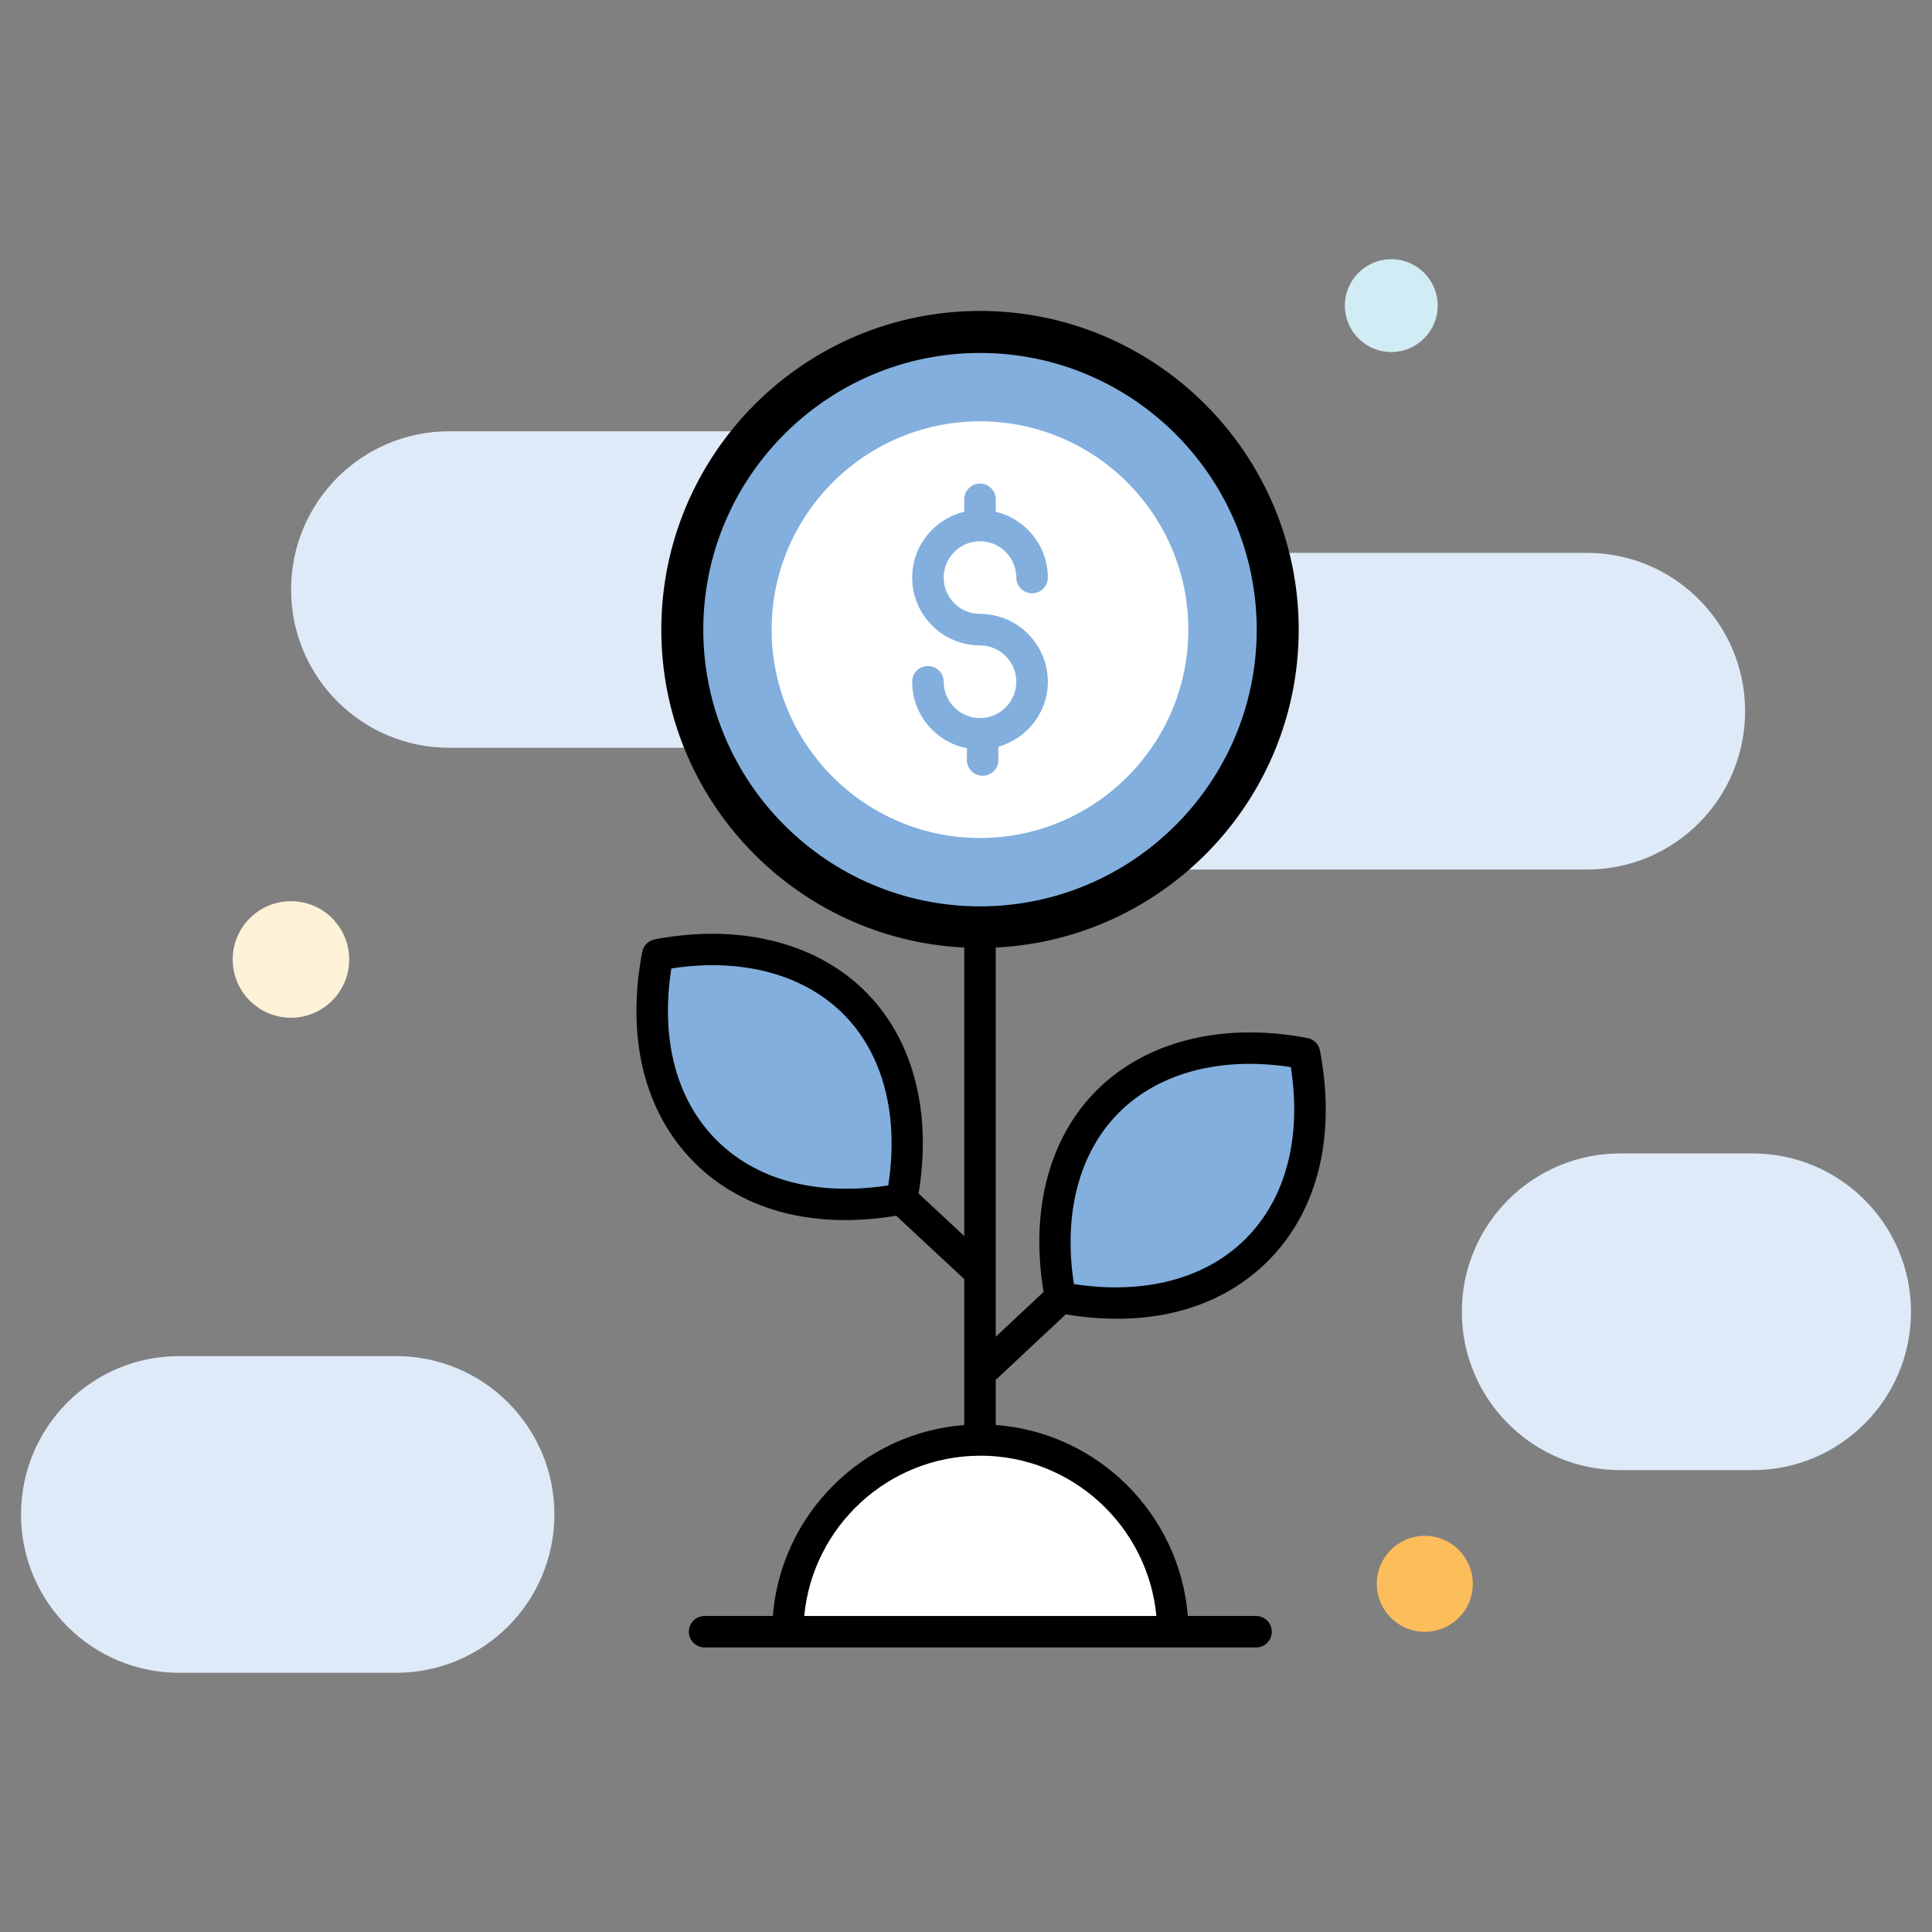 <svg xmlns="http://www.w3.org/2000/svg" width="48" height="48" viewBox="0 0 48 48" fill="none">
  <rect x="0" y="0" width="48" height="48" fill="#808080" stroke="none"/>
  <path d="M39.428 21.604H27.642C25.472 21.604 23.708 19.84 23.708 17.67C23.708 15.499 25.472 13.736 27.642 13.736H39.428C41.599 13.736 43.357 15.499 43.357 17.67C43.357 19.84 41.599 21.604 39.428 21.604ZM13.774 37.626C13.774 39.797 12.016 41.56 9.84 41.56H4.451C2.28 41.56 0.522 39.797 0.522 37.626C0.522 35.456 2.28 33.692 4.451 33.692H9.84C12.016 33.692 13.774 35.456 13.774 37.626ZM47.478 32.592C47.478 34.762 45.715 36.525 43.545 36.525H40.252C38.077 36.525 36.319 34.762 36.319 32.592C36.319 30.421 38.077 28.657 40.252 28.657H43.545C45.715 28.657 47.478 30.421 47.478 32.592ZM23.546 14.649C23.546 16.819 21.788 18.578 19.618 18.578H11.16C8.99 18.578 7.232 16.819 7.232 14.649C7.232 12.473 8.99 10.715 11.16 10.715H19.617C21.788 10.715 23.546 12.473 23.546 14.649Z" fill="#DEEAF7"/>
  <path d="M7.229 25.285C8.028 25.285 8.676 24.637 8.676 23.838C8.676 23.038 8.028 22.39 7.229 22.39C6.429 22.39 5.781 23.038 5.781 23.838C5.781 24.637 6.429 25.285 7.229 25.285Z" fill="#FDF1D7"/>
  <path d="M35.399 40.542C36.058 40.542 36.592 40.008 36.592 39.35C36.592 38.691 36.058 38.157 35.399 38.157C34.74 38.157 34.206 38.691 34.206 39.35C34.206 40.008 34.74 40.542 35.399 40.542Z" fill="#FCBD5B"/>
  <path d="M34.566 8.746C35.202 8.746 35.719 8.23 35.719 7.593C35.719 6.956 35.202 6.44 34.566 6.44C33.929 6.44 33.413 6.956 33.413 7.593C33.413 8.23 33.929 8.746 34.566 8.746Z" fill="#D1ECF5"/>
  <path d="M29.14 40.539C29.129 37.906 26.991 35.775 24.355 35.775C21.719 35.775 19.582 37.906 19.57 40.539H29.14Z" fill="white"/>
  <path d="M31.224 31.055C30.126 32.153 28.412 32.635 26.343 32.24C25.554 28.102 28.271 25.384 32.409 26.174C32.804 28.243 32.322 29.957 31.224 31.055ZM17.526 28.604C18.624 29.702 20.338 30.184 22.407 29.789C23.197 25.651 20.479 22.934 16.341 23.723C15.946 25.792 16.428 27.506 17.526 28.604Z" fill="#82AFDD"/>
  <path d="M24.347 23.04C28.433 23.04 31.744 19.728 31.744 15.643C31.744 11.558 28.433 8.247 24.347 8.247C20.262 8.247 16.951 11.558 16.951 15.643C16.951 19.728 20.262 23.04 24.347 23.04Z" fill="#82AFDD"/>
  <path d="M31.205 40.148H29.511C29.308 37.615 27.273 35.591 24.739 35.403V34.283L26.478 32.655C28.738 33.028 30.423 32.409 31.5 31.331C32.741 30.091 33.2 28.233 32.794 26.1C32.764 25.943 32.64 25.819 32.483 25.789C30.198 25.354 28.16 25.953 26.963 27.4C25.983 28.584 25.623 30.247 25.927 32.099L24.739 33.211V23.542C28.923 23.336 32.266 19.878 32.266 15.643C32.266 11.277 28.714 7.725 24.348 7.725C19.982 7.725 16.43 11.277 16.43 15.643C16.43 19.878 19.773 23.336 23.956 23.542V30.709L22.822 29.653C23.127 27.799 22.767 26.134 21.787 24.949C20.59 23.502 18.552 22.904 16.267 23.338C16.11 23.368 15.986 23.492 15.956 23.649C15.55 25.782 16.009 27.64 17.25 28.881C18.332 29.963 20.017 30.574 22.266 30.205L23.956 31.778V35.404C21.429 35.599 19.402 37.62 19.201 40.148H17.506C17.29 40.148 17.114 40.323 17.114 40.539C17.114 40.755 17.29 40.931 17.506 40.931C20.779 40.931 28.482 40.931 31.205 40.931C31.422 40.931 31.597 40.755 31.597 40.539C31.597 40.323 31.422 40.148 31.205 40.148ZM27.566 27.899C28.533 26.729 30.179 26.219 32.071 26.512C32.343 28.269 31.948 29.776 30.947 30.778C29.954 31.77 28.436 32.173 26.681 31.902C26.434 30.305 26.745 28.891 27.566 27.899ZM17.803 28.327C16.801 27.326 16.406 25.818 16.679 24.061C18.571 23.768 20.216 24.278 21.184 25.448C22.005 26.44 22.316 27.854 22.069 29.451C20.509 29.692 18.909 29.433 17.803 28.327ZM17.473 15.643C17.473 11.853 20.557 8.769 24.348 8.769C28.139 8.769 31.223 11.853 31.223 15.643C31.223 19.434 28.139 22.518 24.348 22.518C20.557 22.518 17.473 19.434 17.473 15.643ZM19.981 40.148C20.19 37.924 22.069 36.174 24.342 36.167C24.344 36.167 24.346 36.168 24.348 36.168C24.351 36.168 24.353 36.166 24.356 36.166C26.636 36.166 28.521 37.92 28.73 40.148H19.981Z" fill="black"/>
  <path d="M24.348 20.82C21.493 20.82 19.171 18.497 19.171 15.643C19.171 12.789 21.493 10.467 24.348 10.467C27.202 10.467 29.524 12.789 29.524 15.643C29.524 18.497 27.202 20.82 24.348 20.82Z" fill="white"/>
  <path d="M24.348 15.252C23.85 15.252 23.445 14.847 23.445 14.35C23.445 13.852 23.85 13.447 24.348 13.447C24.846 13.447 25.25 13.852 25.25 14.35C25.25 14.566 25.426 14.741 25.642 14.741C25.858 14.741 26.033 14.566 26.033 14.35C26.033 13.556 25.48 12.892 24.739 12.715V12.405C24.739 12.189 24.564 12.014 24.348 12.014C24.132 12.014 23.957 12.189 23.957 12.405V12.715C23.216 12.892 22.663 13.556 22.663 14.35C22.663 15.279 23.419 16.035 24.348 16.035C24.846 16.035 25.25 16.44 25.25 16.937C25.25 17.435 24.846 17.84 24.348 17.84C23.85 17.84 23.445 17.435 23.445 16.937C23.445 16.721 23.27 16.546 23.054 16.546C22.838 16.546 22.663 16.721 22.663 16.937C22.663 17.755 23.248 18.438 24.022 18.59V18.882C24.022 19.098 24.197 19.273 24.413 19.273C24.63 19.273 24.805 19.098 24.805 18.882V18.552C25.511 18.351 26.033 17.707 26.033 16.937C26.033 16.008 25.277 15.252 24.348 15.252Z" fill="#82AFDD"/>
</svg>